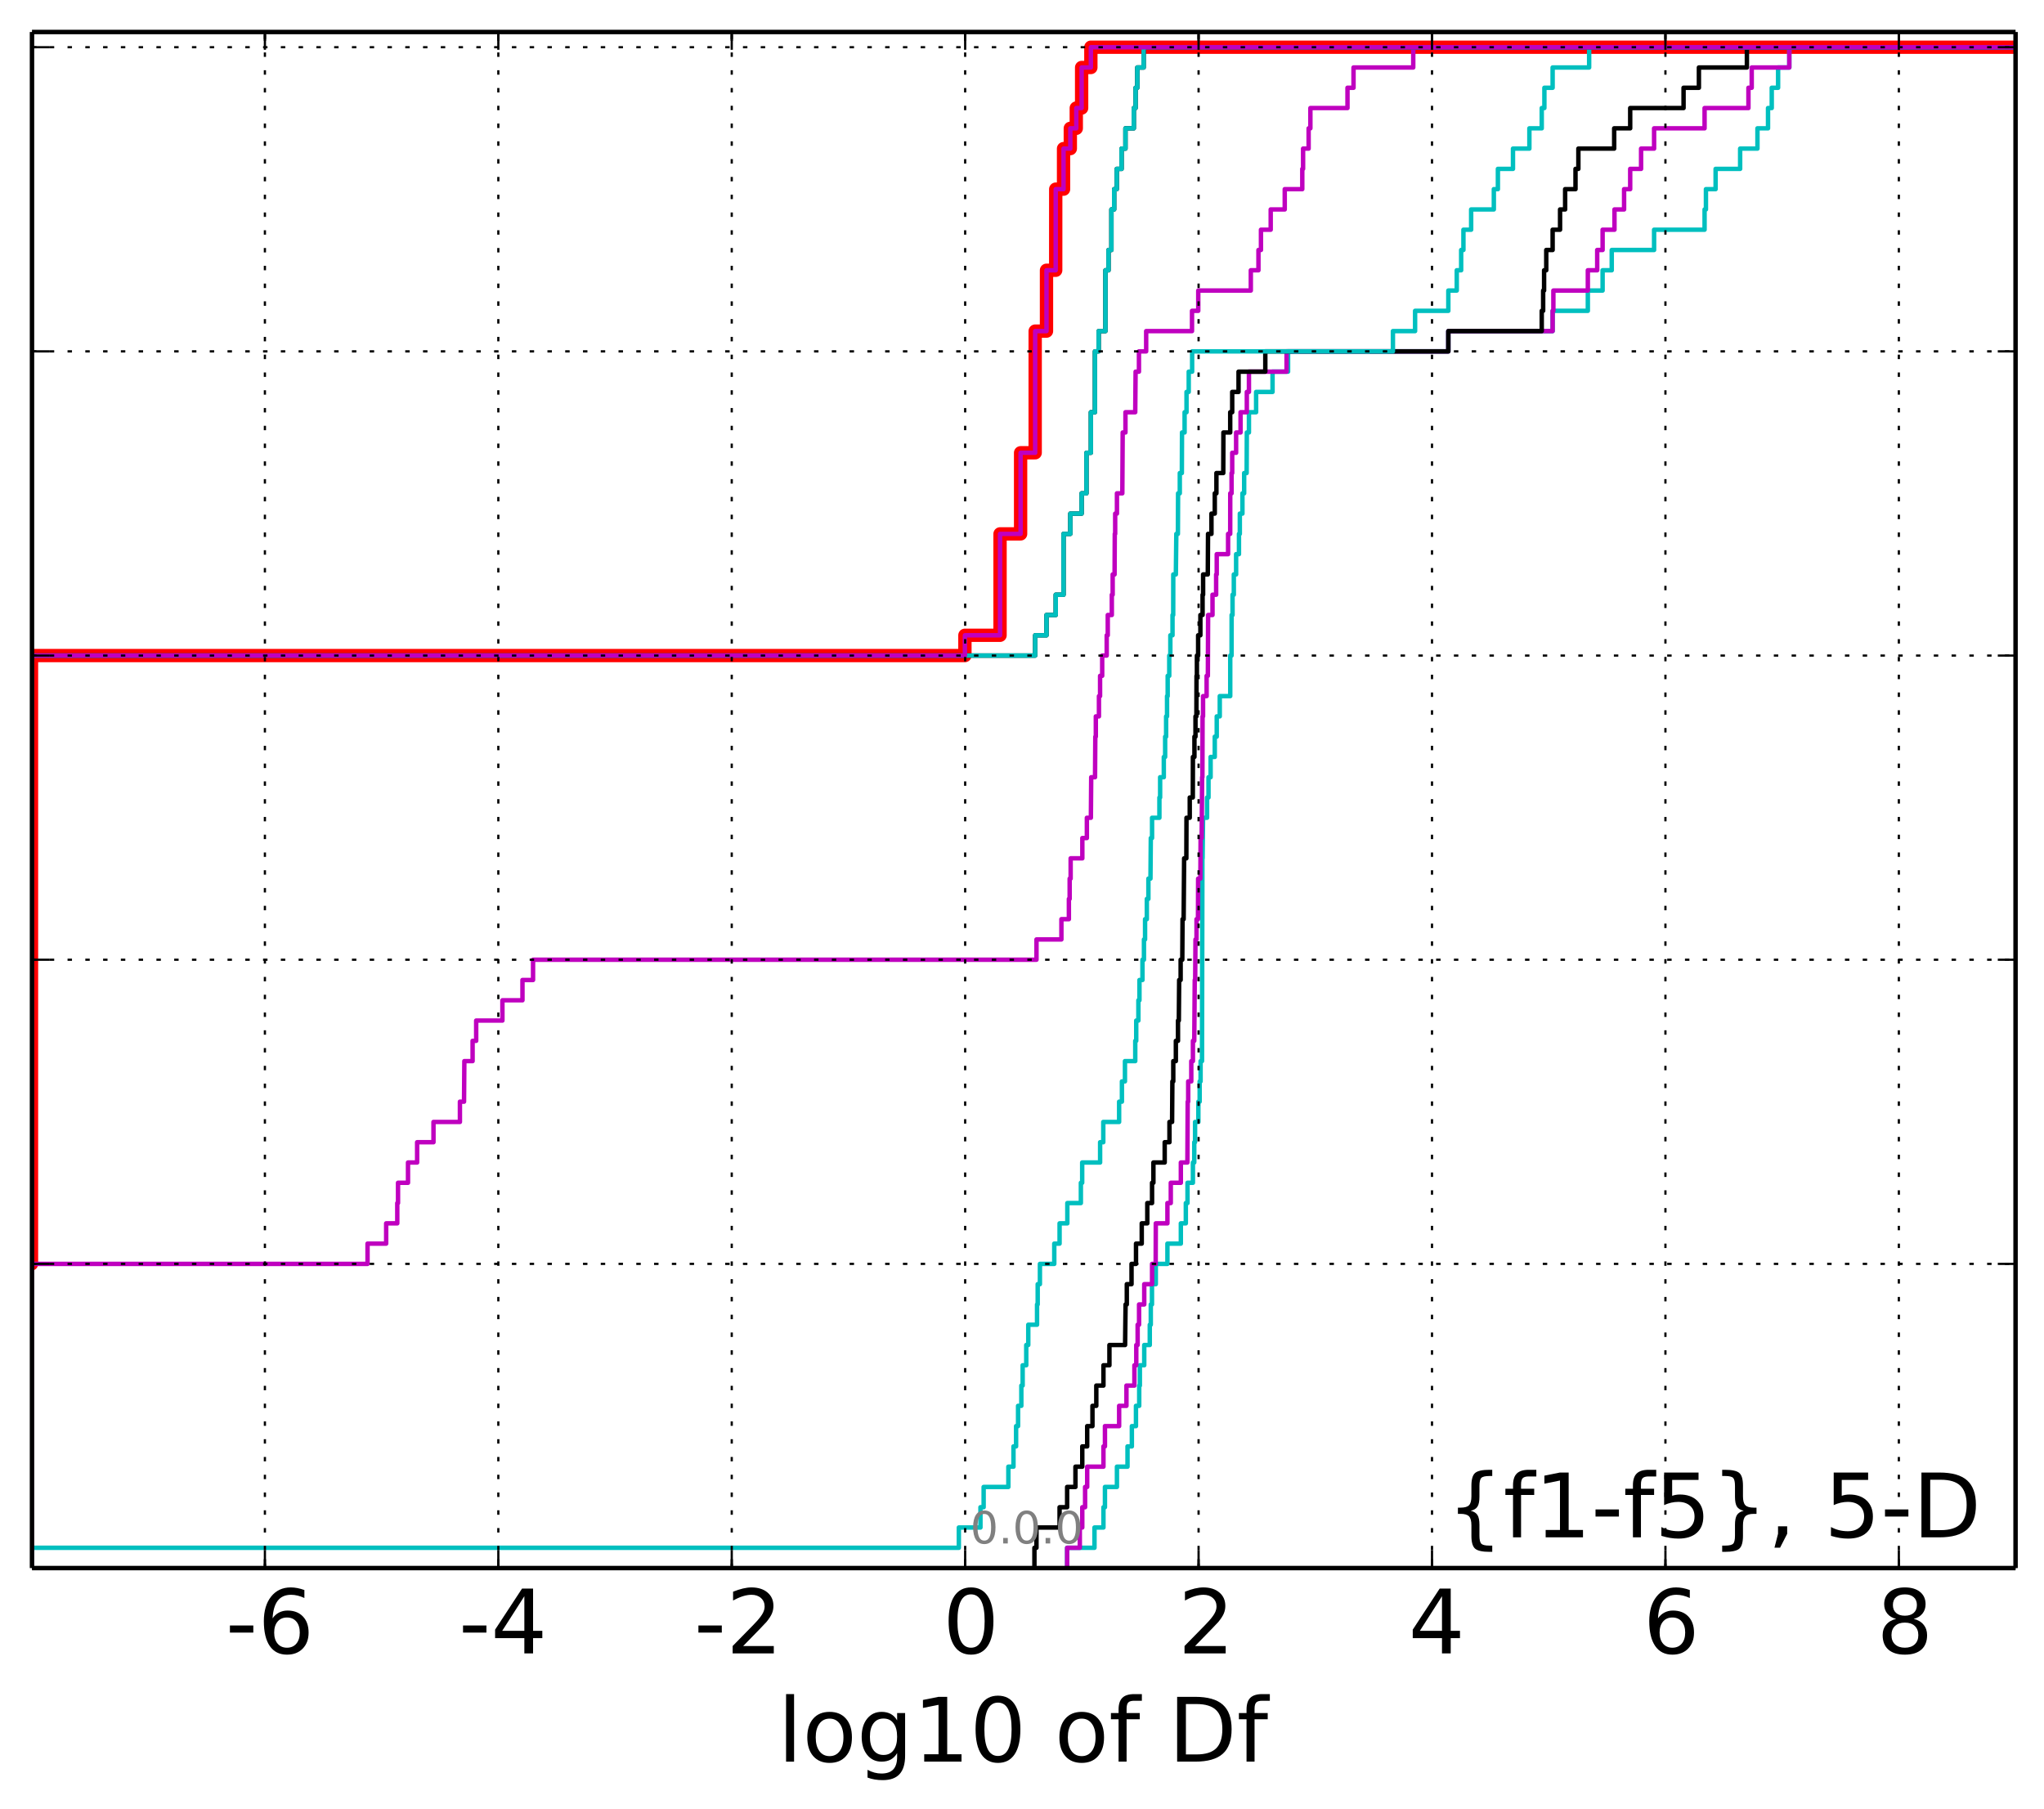<?xml version="1.0" encoding="utf-8" standalone="no"?>
<!DOCTYPE svg PUBLIC "-//W3C//DTD SVG 1.1//EN"
  "http://www.w3.org/Graphics/SVG/1.1/DTD/svg11.dtd">
<!-- Created with matplotlib (http://matplotlib.org/) -->
<svg height="407pt" version="1.1" viewBox="0 0 460 407" width="460pt" xmlns="http://www.w3.org/2000/svg" xmlns:xlink="http://www.w3.org/1999/xlink">
 <defs>
  <style type="text/css">
*{stroke-linecap:butt;stroke-linejoin:round;}
  </style>
 </defs>
 <g id="figure_1">
  <g id="patch_1">
   <path d="
M0 407.712
L460.8 407.712
L460.8 0
L0 0
z
" style="fill:#ffffff;"/>
  </g>
  <g id="axes_1">
   <g id="patch_2">
    <path d="
M7.2 352.8
L453.6 352.8
L453.6 7.2
L7.2 7.2
z
" style="fill:#ffffff;"/>
   </g>
   <g id="line2d_1">
    <path clip-path="url(#p99b4b0da67)" d="
M-1 284.364
L7.087 284.364
L7.087 147.493
L217.153 147.493
L217.153 142.931
L225.06 142.931
L225.06 120.119
L229.685 120.119
L229.685 101.869
L232.966 101.869
L232.966 74.495
L235.512 74.495
L235.512 60.808
L237.584 60.808
L237.591 42.558
L239.35 42.558
L239.35 33.434
L240.873 33.434
L240.873 28.871
L242.216 28.871
L242.216 24.309
L243.418 24.309
L243.418 15.184
L245.498 15.184
L245.498 10.622
L245.498 10.622
L453.6 10.622
L453.6 10.622" style="fill:none;stroke:#ff0000;stroke-linecap:square;stroke-width:3.0;"/>
   </g>
   <g id="line2d_2">
    <path clip-path="url(#p99b4b0da67)" d="
M240.157 352.8
L240.157 348.238
L246.313 348.238
L246.313 343.675
L248.33 343.675
L248.33 339.113
L248.668 339.113
L248.668 334.55
L251.365 334.55
L251.365 329.988
L253.745 329.988
L253.745 325.426
L254.725 325.426
L254.725 320.863
L255.647 320.863
L255.647 316.301
L256.379 316.301
L256.379 311.739
L256.528 311.739
L256.528 307.176
L257.511 307.176
L257.511 302.614
L258.757 302.614
L258.757 298.051
L258.984 298.051
L258.984 293.489
L259.251 293.489
L259.251 288.927
L260.111 288.927
L260.111 284.364
L262.727 284.364
L262.727 279.802
L265.748 279.802
L265.748 275.24
L266.869 275.24
L266.869 270.677
L267.246 270.677
L267.246 266.115
L268.465 266.115
L268.465 261.552
L268.767 261.552
L268.767 256.99
L268.949 256.99
L268.949 252.428
L269.69 252.428
L269.69 247.865
L269.985 247.865
L269.985 243.303
L270.192 243.303
L270.192 238.741
L270.512 238.741
L270.6 193.117
L270.638 193.117
L270.746 183.992
L271.648 183.992
L271.648 179.43
L271.972 179.43
L271.972 174.867
L272.448 174.867
L272.448 170.305
L273.382 170.305
L273.382 165.743
L273.825 165.743
L273.825 161.18
L274.507 161.18
L274.507 156.618
L276.865 156.618
L276.867 147.493
L277.165 147.493
L277.176 138.368
L277.382 138.368
L277.382 133.806
L277.67 133.806
L277.67 129.244
L278.186 129.244
L278.186 124.681
L278.828 124.681
L278.828 120.119
L279.022 120.119
L279.022 115.556
L279.608 115.556
L279.608 110.994
L279.997 110.994
L279.997 106.432
L280.557 106.432
L280.596 97.307
L281.073 97.307
L281.073 92.745
L282.687 92.745
L282.687 88.182
L286.385 88.182
L286.385 83.62
L289.878 83.62
L289.878 79.057
L325.945 79.057
L325.945 74.495
L349.417 74.495
L349.417 69.933
L357.341 69.933
L357.341 65.37
L360.665 65.37
L360.665 60.808
L362.721 60.808
L362.721 56.245
L372.253 56.245
L372.253 51.683
L383.614 51.683
L383.614 47.121
L383.919 47.121
L383.919 42.558
L386.096 42.558
L386.096 37.996
L391.617 37.996
L391.617 33.434
L395.512 33.434
L395.512 28.871
L397.893 28.871
L397.893 24.309
L398.73 24.309
L398.73 19.747
L400.16 19.747
L400.16 15.184
L402.681 15.184
L402.681 10.622
L402.681 10.622
L453.6 10.622
L453.6 10.622" style="fill:none;stroke:#00bfbf;stroke-linecap:square;"/>
   </g>
   <g id="line2d_3">
    <path clip-path="url(#p99b4b0da67)" d="
M240.157 352.8
L240.157 348.238
L243.012 348.238
L243.012 343.675
L243.566 343.675
L243.566 339.113
L244.199 339.113
L244.199 334.55
L244.671 334.55
L244.671 329.988
L248.33 329.988
L248.33 325.426
L248.668 325.426
L248.668 320.863
L251.86 320.863
L251.86 316.301
L253.506 316.301
L253.506 311.739
L255.294 311.739
L255.294 307.176
L255.718 307.176
L255.718 302.614
L256.024 302.614
L256.024 298.051
L256.343 298.051
L256.343 293.489
L257.511 293.489
L257.511 288.927
L259.27 288.927
L259.27 284.364
L260.083 284.364
L260.111 275.24
L262.727 275.24
L262.727 270.677
L263.484 270.677
L263.484 266.115
L265.748 266.115
L265.748 261.552
L267.22 261.552
L267.29 247.865
L267.402 247.865
L267.402 243.303
L268.097 243.303
L268.097 238.741
L268.465 238.741
L268.465 234.178
L268.767 234.178
L268.876 220.491
L268.975 220.491
L269.043 211.366
L269.276 211.366
L269.276 206.804
L269.604 206.804
L269.638 197.679
L270.143 197.679
L270.192 188.554
L270.437 188.554
L270.536 174.867
L270.6 174.867
L270.638 161.18
L270.746 161.18
L270.746 156.618
L271.549 156.618
L271.549 152.055
L271.828 152.055
L271.886 138.368
L272.874 138.368
L272.874 133.806
L273.69 133.806
L273.69 129.244
L273.825 129.244
L273.825 124.681
L276.379 124.681
L276.379 120.119
L276.857 120.119
L276.867 110.994
L277.165 110.994
L277.165 106.432
L277.307 106.432
L277.307 101.869
L278.186 101.869
L278.186 97.307
L279.184 97.307
L279.184 92.745
L280.596 92.745
L280.596 88.182
L281.073 88.182
L281.073 83.62
L289.542 83.62
L289.542 79.057
L325.945 79.057
L325.945 74.495
L349.417 74.495
L349.417 69.933
L349.585 69.933
L349.585 65.37
L357.341 65.37
L357.341 60.808
L359.448 60.808
L359.448 56.245
L360.665 56.245
L360.665 51.683
L363.337 51.683
L363.337 47.121
L365.5 47.121
L365.5 42.558
L366.874 42.558
L366.874 37.996
L369.323 37.996
L369.323 33.434
L372.253 33.434
L372.253 28.871
L383.614 28.871
L383.614 24.309
L393.483 24.309
L393.483 19.747
L394.222 19.747
L394.222 15.184
L402.681 15.184
L402.681 10.622
L402.681 10.622
L453.6 10.622
L453.6 10.622" style="fill:none;stroke:#bf00bf;stroke-linecap:square;"/>
   </g>
   <g id="line2d_4">
    <path clip-path="url(#p99b4b0da67)" d="
M232.796 352.8
L232.796 348.238
L233.256 348.238
L233.256 343.675
L238.457 343.675
L238.457 339.113
L240.157 339.113
L240.157 334.55
L242.029 334.55
L242.029 329.988
L243.566 329.988
L243.566 325.426
L244.671 325.426
L244.671 320.863
L245.857 320.863
L245.857 316.301
L246.722 316.301
L246.722 311.739
L248.33 311.739
L248.33 307.176
L249.675 307.176
L249.675 302.614
L253.2 302.614
L253.311 293.489
L253.585 293.489
L253.585 288.927
L254.651 288.927
L254.651 284.364
L255.658 284.364
L255.658 279.802
L256.949 279.802
L256.949 275.24
L258.198 275.24
L258.198 270.677
L259.27 270.677
L259.27 266.115
L259.574 266.115
L259.574 261.552
L262.114 261.552
L262.114 256.99
L263.186 256.99
L263.186 252.428
L263.778 252.428
L263.842 243.303
L264.044 243.303
L264.044 238.741
L264.625 238.741
L264.625 234.178
L265.106 234.178
L265.106 229.616
L265.295 229.616
L265.368 220.491
L265.702 220.491
L265.702 215.929
L266.075 215.929
L266.131 206.804
L266.377 206.804
L266.487 193.117
L266.987 193.117
L267.016 183.992
L267.751 183.992
L267.751 179.43
L268.439 179.43
L268.465 170.305
L268.806 170.305
L268.806 165.743
L269.043 165.743
L269.043 161.18
L269.247 161.18
L269.276 152.055
L269.361 152.055
L269.361 147.493
L269.638 147.493
L269.638 142.931
L270.145 142.931
L270.145 138.368
L270.638 138.368
L270.638 133.806
L270.759 133.806
L270.759 129.244
L271.811 129.244
L271.867 120.119
L272.638 120.119
L272.638 115.556
L273.384 115.556
L273.384 110.994
L273.753 110.994
L273.753 106.432
L275.295 106.432
L275.327 97.307
L276.857 97.307
L276.857 92.745
L277.307 92.745
L277.307 88.182
L278.732 88.182
L278.732 83.62
L284.757 83.62
L284.757 79.057
L325.945 79.057
L325.945 74.495
L346.967 74.495
L346.967 69.933
L347.285 69.933
L347.285 65.37
L347.498 65.37
L347.498 60.808
L347.983 60.808
L347.983 56.245
L349.417 56.245
L349.417 51.683
L351.091 51.683
L351.091 47.121
L352.233 47.121
L352.233 42.558
L354.566 42.558
L354.566 37.996
L355.212 37.996
L355.212 33.434
L363.27 33.434
L363.27 28.871
L366.874 28.871
L366.874 24.309
L378.884 24.309
L378.884 19.747
L382.336 19.747
L382.336 15.184
L393.137 15.184
L393.137 10.622
L393.137 10.622
L453.6 10.622
L453.6 10.622" style="fill:none;stroke:#000000;stroke-linecap:square;"/>
   </g>
   <g id="line2d_5">
    <path clip-path="url(#p99b4b0da67)" d="
M7.087 352.8
L7.087 348.238
L215.787 348.238
L215.787 343.675
L220.652 343.675
L220.652 339.113
L221.368 339.113
L221.368 334.55
L226.931 334.55
L226.931 329.988
L228.083 329.988
L228.083 325.426
L228.67 325.426
L228.67 320.863
L229.115 320.863
L229.115 316.301
L229.85 316.301
L229.85 311.739
L230.148 311.739
L230.148 307.176
L230.957 307.176
L230.957 302.614
L231.412 302.614
L231.412 298.051
L233.386 298.051
L233.386 293.489
L233.532 293.489
L233.532 288.927
L234.033 288.927
L234.033 284.364
L237.262 284.364
L237.262 279.802
L238.457 279.802
L238.457 275.24
L240.203 275.24
L240.203 270.677
L243.248 270.677
L243.248 266.115
L243.545 266.115
L243.545 261.552
L247.579 261.552
L247.579 256.99
L248.293 256.99
L248.293 252.428
L251.857 252.428
L251.857 247.865
L252.487 247.865
L252.487 243.303
L253.169 243.303
L253.169 238.741
L255.488 238.741
L255.488 234.178
L255.707 234.178
L255.707 229.616
L256.191 229.616
L256.191 225.053
L256.434 225.053
L256.434 220.491
L257.11 220.491
L257.11 215.929
L257.445 215.929
L257.445 211.366
L257.696 211.366
L257.696 206.804
L258.093 206.804
L258.093 202.242
L258.446 202.242
L258.446 197.679
L258.913 197.679
L258.987 188.554
L259.27 188.554
L259.27 183.992
L260.923 183.992
L260.923 179.43
L261.086 179.43
L261.086 174.867
L261.913 174.867
L261.913 170.305
L262.214 170.305
L262.214 165.743
L262.434 165.743
L262.434 161.18
L262.642 161.18
L262.642 156.618
L262.785 156.618
L262.785 152.055
L263.141 152.055
L263.141 147.493
L263.386 147.493
L263.386 142.931
L263.874 142.931
L263.874 138.368
L264.029 138.368
L264.044 129.244
L264.625 129.244
L264.729 120.119
L265.084 120.119
L265.126 110.994
L265.511 110.994
L265.511 106.432
L265.975 106.432
L266.01 97.307
L266.593 97.307
L266.593 92.745
L267.025 92.745
L267.025 88.182
L267.52 88.182
L267.52 83.62
L268.289 83.62
L268.289 79.057
L313.477 79.057
L313.477 74.495
L318.465 74.495
L318.465 69.933
L325.945 69.933
L325.945 65.37
L327.841 65.37
L327.841 60.808
L328.831 60.808
L328.831 56.245
L329.344 56.245
L329.344 51.683
L331.08 51.683
L331.08 47.121
L336.185 47.121
L336.185 42.558
L337.099 42.558
L337.099 37.996
L340.495 37.996
L340.495 33.434
L344.186 33.434
L344.186 28.871
L346.967 28.871
L346.967 24.309
L347.563 24.309
L347.563 19.747
L349.417 19.747
L349.417 15.184
L357.635 15.184
L357.635 10.622
L357.635 10.622
L453.6 10.622
L453.6 10.622" style="fill:none;stroke:#00bfbf;stroke-linecap:square;"/>
   </g>
   <g id="line2d_6">
    <path clip-path="url(#p99b4b0da67)" d="
M7.087 352.8
L7.087 348.238
L7.087 348.238
L7.087 348.238
L7.087 343.675
L7.087 343.675
L7.087 343.675
L7.087 339.113
L7.087 339.113
L7.087 339.113
L7.087 334.55
L7.087 334.55
L7.087 334.55
L7.087 329.988
L7.087 329.988
L7.087 329.988
L7.087 325.426
L7.087 325.426
L7.087 325.426
L7.087 320.863
L7.087 320.863
L7.087 320.863
L7.087 316.301
L7.087 316.301
L7.087 316.301
L7.087 311.739
L7.087 311.739
L7.087 311.739
L7.087 307.176
L7.087 307.176
L7.087 307.176
L7.087 302.614
L7.087 302.614
L7.087 302.614
L7.087 298.051
L7.087 298.051
L7.087 298.051
L7.087 293.489
L7.087 293.489
L7.087 293.489
L7.087 288.927
L7.087 288.927
L7.087 288.927
L7.087 284.364
L82.714 284.364
L82.714 279.802
L86.907 279.802
L86.907 275.24
L89.406 275.24
L89.406 270.677
L89.575 270.677
L89.575 266.115
L91.82 266.115
L91.82 261.552
L93.874 261.552
L93.874 256.99
L97.556 256.99
L97.556 252.428
L103.504 252.428
L103.504 247.865
L104.43 247.865
L104.502 238.741
L106.357 238.741
L106.357 234.178
L107.164 234.178
L107.164 229.616
L113.069 229.616
L113.069 225.053
L117.581 225.053
L117.581 220.491
L119.963 220.491
L119.963 215.929
L233.261 215.929
L233.261 211.366
L238.868 211.366
L238.868 206.804
L240.551 206.804
L240.551 202.242
L240.726 202.242
L240.726 197.679
L240.948 197.679
L240.948 193.117
L243.579 193.117
L243.579 188.554
L244.598 188.554
L244.598 183.992
L245.501 183.992
L245.575 174.867
L246.436 174.867
L246.5 165.743
L246.614 165.743
L246.614 161.18
L247.317 161.18
L247.317 156.618
L247.57 156.618
L247.57 152.055
L248.048 152.055
L248.048 147.493
L249.063 147.493
L249.063 142.931
L249.301 142.931
L249.301 138.368
L250.214 138.368
L250.214 133.806
L250.405 133.806
L250.405 129.244
L250.835 129.244
L250.879 120.119
L250.971 120.119
L250.971 115.556
L251.366 115.556
L251.366 110.994
L252.578 110.994
L252.66 97.307
L253.283 97.307
L253.283 92.745
L255.484 92.745
L255.565 83.62
L256.32 83.62
L256.32 79.057
L257.944 79.057
L257.944 74.495
L268.261 74.495
L268.261 69.933
L269.667 69.933
L269.667 65.37
L281.495 65.37
L281.495 60.808
L283.213 60.808
L283.213 56.245
L283.777 56.245
L283.777 51.683
L285.971 51.683
L285.971 47.121
L289.131 47.121
L289.131 42.558
L293.078 42.558
L293.078 37.996
L293.259 37.996
L293.259 33.434
L294.506 33.434
L294.506 28.871
L294.902 28.871
L294.902 24.309
L303.251 24.309
L303.251 19.747
L304.61 19.747
L304.61 15.184
L318.05 15.184
L318.05 10.622
L318.05 10.622
L453.6 10.622
L453.6 10.622" style="fill:none;stroke:#bf00bf;stroke-linecap:square;"/>
   </g>
   <g id="line2d_7">
    <path clip-path="url(#p99b4b0da67)" d="
M-1 284.364
L7.087 284.364
L7.087 147.493
L232.966 147.493
L232.966 142.931
L235.512 142.931
L235.512 138.368
L237.591 138.368
L237.591 133.806
L239.35 133.806
L239.35 120.119
L240.873 120.119
L240.873 115.556
L243.418 115.556
L243.418 110.994
L244.506 110.994
L244.506 101.869
L245.498 101.869
L245.498 92.745
L246.411 92.745
L246.411 79.057
L247.256 79.057
L247.256 74.495
L248.78 74.495
L248.78 60.808
L249.471 60.808
L249.471 56.245
L250.123 56.245
L250.123 47.121
L250.74 47.121
L250.74 42.558
L251.325 42.558
L251.325 37.996
L252.412 37.996
L252.412 33.434
L253.283 33.434
L253.283 28.871
L255.163 28.871
L255.163 24.309
L255.563 24.309
L255.563 19.747
L255.95 19.747
L255.95 15.184
L257.378 15.184
L257.378 10.622
L257.378 10.622
L453.6 10.622
L453.6 10.622" style="fill:none;stroke:#000000;stroke-linecap:square;"/>
   </g>
   <g id="line2d_8">
    <path clip-path="url(#p99b4b0da67)" d="
M-1 284.364
L7.087 284.364
L7.087 147.493
L232.966 147.493
L232.966 142.931
L235.512 142.931
L235.512 138.368
L237.591 138.368
L237.591 133.806
L239.35 133.806
L239.35 120.119
L240.873 120.119
L240.873 115.556
L243.418 115.556
L243.418 110.994
L244.506 110.994
L244.506 101.869
L245.498 101.869
L245.498 92.745
L246.411 92.745
L246.411 79.057
L247.256 79.057
L247.256 74.495
L248.78 74.495
L248.78 60.808
L249.471 60.808
L249.471 56.245
L250.123 56.245
L250.123 47.121
L250.74 47.121
L250.74 42.558
L251.325 42.558
L251.325 37.996
L252.412 37.996
L252.412 33.434
L253.283 33.434
L253.283 28.871
L255.163 28.871
L255.163 24.309
L255.563 24.309
L255.563 19.747
L255.95 19.747
L255.95 15.184
L257.378 15.184
L257.378 10.622
L257.378 10.622
L453.6 10.622
L453.6 10.622" style="fill:none;stroke:#00bfbf;stroke-linecap:square;"/>
   </g>
   <g id="line2d_9">
    <path clip-path="url(#p99b4b0da67)" d="
M-1 284.364
L7.087 284.364
L7.087 147.493
L217.153 147.493
L217.153 142.931
L225.06 142.931
L225.06 120.119
L229.685 120.119
L229.685 101.869
L232.966 101.869
L232.966 74.495
L235.512 74.495
L235.512 60.808
L237.584 60.808
L237.591 42.558
L239.35 42.558
L239.35 33.434
L240.873 33.434
L240.873 28.871
L242.216 28.871
L242.216 24.309
L243.418 24.309
L243.418 15.184
L245.498 15.184
L245.498 10.622
L245.498 10.622
L453.6 10.622
L453.6 10.622" style="fill:none;stroke:#bf00bf;stroke-linecap:square;"/>
   </g>
   <g id="matplotlib.axis_1">
    <g id="xtick_1"/>
    <g id="xtick_2">
     <g id="line2d_10">
      <path clip-path="url(#p99b4b0da67)" d="
M59.617 352.8
L59.617 7.2" style="fill:none;stroke:#000000;stroke-dasharray:1,3;stroke-dashoffset:0.0;stroke-width:0.5;"/>
     </g>
     <g id="line2d_11">
      <defs>
       <path d="
M0 0
L0 -4" id="m93b0483c22" style="stroke:#000000;stroke-width:0.5;"/>
      </defs>
      <g>
       <use style="stroke:#000000;stroke-width:0.5;" x="59.617" xlink:href="#m93b0483c22" y="352.8"/>
      </g>
     </g>
     <g id="line2d_12">
      <defs>
       <path d="
M0 0
L0 4" id="m741efc42ff" style="stroke:#000000;stroke-width:0.5;"/>
      </defs>
      <g>
       <use style="stroke:#000000;stroke-width:0.5;" x="59.617" xlink:href="#m741efc42ff" y="7.2"/>
      </g>
     </g>
     <g id="text_1">
      <!-- -6 -->
      <defs>
       <path d="
M33.016 40.375
Q26.375 40.375 22.484 35.828
Q18.609 31.297 18.609 23.391
Q18.609 15.531 22.484 10.953
Q26.375 6.391 33.016 6.391
Q39.656 6.391 43.531 10.953
Q47.406 15.531 47.406 23.391
Q47.406 31.297 43.531 35.828
Q39.656 40.375 33.016 40.375
M52.594 71.297
L52.594 62.312
Q48.875 64.062 45.094 64.984
Q41.312 65.922 37.594 65.922
Q27.828 65.922 22.672 59.328
Q17.531 52.734 16.797 39.406
Q19.672 43.656 24.016 45.922
Q28.375 48.188 33.594 48.188
Q44.578 48.188 50.953 41.516
Q57.328 34.859 57.328 23.391
Q57.328 12.156 50.688 5.359
Q44.047 -1.422 33.016 -1.422
Q20.359 -1.422 13.672 8.266
Q6.984 17.969 6.984 36.375
Q6.984 53.656 15.188 63.938
Q23.391 74.219 37.203 74.219
Q40.922 74.219 44.703 73.484
Q48.484 72.75 52.594 71.297" id="BitstreamVeraSans-Roman-36"/>
       <path d="
M4.891 31.391
L31.203 31.391
L31.203 23.391
L4.891 23.391
z
" id="BitstreamVeraSans-Roman-2d"/>
      </defs>
      <g transform="translate(50.766 371.997)scale(0.2 -0.2)">
       <use xlink:href="#BitstreamVeraSans-Roman-2d"/>
       <use x="36.084" xlink:href="#BitstreamVeraSans-Roman-36"/>
      </g>
     </g>
    </g>
    <g id="xtick_3">
     <g id="line2d_13">
      <path clip-path="url(#p99b4b0da67)" d="
M112.148 352.8
L112.148 7.2" style="fill:none;stroke:#000000;stroke-dasharray:1,3;stroke-dashoffset:0.0;stroke-width:0.5;"/>
     </g>
     <g id="line2d_14">
      <g>
       <use style="stroke:#000000;stroke-width:0.5;" x="112.148" xlink:href="#m93b0483c22" y="352.8"/>
      </g>
     </g>
     <g id="line2d_15">
      <g>
       <use style="stroke:#000000;stroke-width:0.5;" x="112.148" xlink:href="#m741efc42ff" y="7.2"/>
      </g>
     </g>
     <g id="text_2">
      <!-- -4 -->
      <defs>
       <path d="
M37.797 64.312
L12.891 25.391
L37.797 25.391
z

M35.203 72.906
L47.609 72.906
L47.609 25.391
L58.016 25.391
L58.016 17.188
L47.609 17.188
L47.609 0
L37.797 0
L37.797 17.188
L4.891 17.188
L4.891 26.703
z
" id="BitstreamVeraSans-Roman-34"/>
      </defs>
      <g transform="translate(103.228 371.997)scale(0.2 -0.2)">
       <use xlink:href="#BitstreamVeraSans-Roman-2d"/>
       <use x="36.084" xlink:href="#BitstreamVeraSans-Roman-34"/>
      </g>
     </g>
    </g>
    <g id="xtick_4">
     <g id="line2d_16">
      <path clip-path="url(#p99b4b0da67)" d="
M164.679 352.8
L164.679 7.2" style="fill:none;stroke:#000000;stroke-dasharray:1,3;stroke-dashoffset:0.0;stroke-width:0.5;"/>
     </g>
     <g id="line2d_17">
      <g>
       <use style="stroke:#000000;stroke-width:0.5;" x="164.679" xlink:href="#m93b0483c22" y="352.8"/>
      </g>
     </g>
     <g id="line2d_18">
      <g>
       <use style="stroke:#000000;stroke-width:0.5;" x="164.679" xlink:href="#m741efc42ff" y="7.2"/>
      </g>
     </g>
     <g id="text_3">
      <!-- -2 -->
      <defs>
       <path d="
M19.188 8.297
L53.609 8.297
L53.609 0
L7.328 0
L7.328 8.297
Q12.938 14.109 22.625 23.891
Q32.328 33.688 34.812 36.531
Q39.547 41.844 41.422 45.531
Q43.312 49.219 43.312 52.781
Q43.312 58.594 39.234 62.25
Q35.156 65.922 28.609 65.922
Q23.969 65.922 18.812 64.312
Q13.672 62.703 7.812 59.422
L7.812 69.391
Q13.766 71.781 18.938 73
Q24.125 74.219 28.422 74.219
Q39.75 74.219 46.484 68.547
Q53.219 62.891 53.219 53.422
Q53.219 48.922 51.531 44.891
Q49.859 40.875 45.406 35.406
Q44.188 33.984 37.641 27.219
Q31.109 20.453 19.188 8.297" id="BitstreamVeraSans-Roman-32"/>
      </defs>
      <g transform="translate(156.2 371.997)scale(0.2 -0.2)">
       <use xlink:href="#BitstreamVeraSans-Roman-2d"/>
       <use x="36.084" xlink:href="#BitstreamVeraSans-Roman-32"/>
      </g>
     </g>
    </g>
    <g id="xtick_5">
     <g id="line2d_19">
      <path clip-path="url(#p99b4b0da67)" d="
M217.21 352.8
L217.21 7.2" style="fill:none;stroke:#000000;stroke-dasharray:1,3;stroke-dashoffset:0.0;stroke-width:0.5;"/>
     </g>
     <g id="line2d_20">
      <g>
       <use style="stroke:#000000;stroke-width:0.5;" x="217.21" xlink:href="#m93b0483c22" y="352.8"/>
      </g>
     </g>
     <g id="line2d_21">
      <g>
       <use style="stroke:#000000;stroke-width:0.5;" x="217.21" xlink:href="#m741efc42ff" y="7.2"/>
      </g>
     </g>
     <g id="text_4">
      <!-- 0 -->
      <defs>
       <path d="
M31.781 66.406
Q24.172 66.406 20.328 58.906
Q16.5 51.422 16.5 36.375
Q16.5 21.391 20.328 13.891
Q24.172 6.391 31.781 6.391
Q39.453 6.391 43.281 13.891
Q47.125 21.391 47.125 36.375
Q47.125 51.422 43.281 58.906
Q39.453 66.406 31.781 66.406
M31.781 74.219
Q44.047 74.219 50.516 64.516
Q56.984 54.828 56.984 36.375
Q56.984 17.969 50.516 8.266
Q44.047 -1.422 31.781 -1.422
Q19.531 -1.422 13.062 8.266
Q6.594 17.969 6.594 36.375
Q6.594 54.828 13.062 64.516
Q19.531 74.219 31.781 74.219" id="BitstreamVeraSans-Roman-30"/>
      </defs>
      <g transform="translate(212.171 371.997)scale(0.2 -0.2)">
       <use xlink:href="#BitstreamVeraSans-Roman-30"/>
      </g>
     </g>
    </g>
    <g id="xtick_6">
     <g id="line2d_22">
      <path clip-path="url(#p99b4b0da67)" d="
M269.741 352.8
L269.741 7.2" style="fill:none;stroke:#000000;stroke-dasharray:1,3;stroke-dashoffset:0.0;stroke-width:0.5;"/>
     </g>
     <g id="line2d_23">
      <g>
       <use style="stroke:#000000;stroke-width:0.5;" x="269.741" xlink:href="#m93b0483c22" y="352.8"/>
      </g>
     </g>
     <g id="line2d_24">
      <g>
       <use style="stroke:#000000;stroke-width:0.5;" x="269.741" xlink:href="#m741efc42ff" y="7.2"/>
      </g>
     </g>
     <g id="text_5">
      <!-- 2 -->
      <g transform="translate(265.113 371.997)scale(0.2 -0.2)">
       <use xlink:href="#BitstreamVeraSans-Roman-32"/>
      </g>
     </g>
    </g>
    <g id="xtick_7">
     <g id="line2d_25">
      <path clip-path="url(#p99b4b0da67)" d="
M322.272 352.8
L322.272 7.2" style="fill:none;stroke:#000000;stroke-dasharray:1,3;stroke-dashoffset:0.0;stroke-width:0.5;"/>
     </g>
     <g id="line2d_26">
      <g>
       <use style="stroke:#000000;stroke-width:0.5;" x="322.272" xlink:href="#m93b0483c22" y="352.8"/>
      </g>
     </g>
     <g id="line2d_27">
      <g>
       <use style="stroke:#000000;stroke-width:0.5;" x="322.272" xlink:href="#m741efc42ff" y="7.2"/>
      </g>
     </g>
     <g id="text_6">
      <!-- 4 -->
      <g transform="translate(316.96 371.997)scale(0.2 -0.2)">
       <use xlink:href="#BitstreamVeraSans-Roman-34"/>
      </g>
     </g>
    </g>
    <g id="xtick_8">
     <g id="line2d_28">
      <path clip-path="url(#p99b4b0da67)" d="
M374.803 352.8
L374.803 7.2" style="fill:none;stroke:#000000;stroke-dasharray:1,3;stroke-dashoffset:0.0;stroke-width:0.5;"/>
     </g>
     <g id="line2d_29">
      <g>
       <use style="stroke:#000000;stroke-width:0.5;" x="374.803" xlink:href="#m93b0483c22" y="352.8"/>
      </g>
     </g>
     <g id="line2d_30">
      <g>
       <use style="stroke:#000000;stroke-width:0.5;" x="374.803" xlink:href="#m741efc42ff" y="7.2"/>
      </g>
     </g>
     <g id="text_7">
      <!-- 6 -->
      <g transform="translate(369.769 371.997)scale(0.2 -0.2)">
       <use xlink:href="#BitstreamVeraSans-Roman-36"/>
      </g>
     </g>
    </g>
    <g id="xtick_9">
     <g id="line2d_31">
      <path clip-path="url(#p99b4b0da67)" d="
M427.334 352.8
L427.334 7.2" style="fill:none;stroke:#000000;stroke-dasharray:1,3;stroke-dashoffset:0.0;stroke-width:0.5;"/>
     </g>
     <g id="line2d_32">
      <g>
       <use style="stroke:#000000;stroke-width:0.5;" x="427.334" xlink:href="#m93b0483c22" y="352.8"/>
      </g>
     </g>
     <g id="line2d_33">
      <g>
       <use style="stroke:#000000;stroke-width:0.5;" x="427.334" xlink:href="#m741efc42ff" y="7.2"/>
      </g>
     </g>
     <g id="text_8">
      <!-- 8 -->
      <defs>
       <path d="
M31.781 34.625
Q24.75 34.625 20.719 30.859
Q16.703 27.094 16.703 20.516
Q16.703 13.922 20.719 10.156
Q24.75 6.391 31.781 6.391
Q38.812 6.391 42.859 10.172
Q46.922 13.969 46.922 20.516
Q46.922 27.094 42.891 30.859
Q38.875 34.625 31.781 34.625
M21.922 38.812
Q15.578 40.375 12.031 44.719
Q8.5 49.078 8.5 55.328
Q8.5 64.062 14.719 69.141
Q20.953 74.219 31.781 74.219
Q42.672 74.219 48.875 69.141
Q55.078 64.062 55.078 55.328
Q55.078 49.078 51.531 44.719
Q48 40.375 41.703 38.812
Q48.828 37.156 52.797 32.312
Q56.781 27.484 56.781 20.516
Q56.781 9.906 50.312 4.234
Q43.844 -1.422 31.781 -1.422
Q19.734 -1.422 13.25 4.234
Q6.781 9.906 6.781 20.516
Q6.781 27.484 10.781 32.312
Q14.797 37.156 21.922 38.812
M18.312 54.391
Q18.312 48.734 21.844 45.562
Q25.391 42.391 31.781 42.391
Q38.141 42.391 41.719 45.562
Q45.312 48.734 45.312 54.391
Q45.312 60.062 41.719 63.234
Q38.141 66.406 31.781 66.406
Q25.391 66.406 21.844 63.234
Q18.312 60.062 18.312 54.391" id="BitstreamVeraSans-Roman-38"/>
      </defs>
      <g transform="translate(422.334 371.997)scale(0.2 -0.2)">
       <use xlink:href="#BitstreamVeraSans-Roman-38"/>
      </g>
     </g>
    </g>
    <g id="xtick_10"/>
    <g id="xtick_11">
     <g id="line2d_34">
      <defs>
       <path d="
M0 0
L0 -2" id="m177f7580d0" style="stroke:#000000;stroke-width:0.5;"/>
      </defs>
      <g>
       <use style="stroke:#000000;stroke-width:0.5;" x="59.617" xlink:href="#m177f7580d0" y="352.8"/>
      </g>
     </g>
     <g id="line2d_35">
      <defs>
       <path d="
M0 0
L0 2" id="m5284c7e2a0" style="stroke:#000000;stroke-width:0.5;"/>
      </defs>
      <g>
       <use style="stroke:#000000;stroke-width:0.5;" x="59.617" xlink:href="#m5284c7e2a0" y="7.2"/>
      </g>
     </g>
    </g>
    <g id="xtick_12">
     <g id="line2d_36">
      <g>
       <use style="stroke:#000000;stroke-width:0.5;" x="112.148" xlink:href="#m177f7580d0" y="352.8"/>
      </g>
     </g>
     <g id="line2d_37">
      <g>
       <use style="stroke:#000000;stroke-width:0.5;" x="112.148" xlink:href="#m5284c7e2a0" y="7.2"/>
      </g>
     </g>
    </g>
    <g id="xtick_13">
     <g id="line2d_38">
      <g>
       <use style="stroke:#000000;stroke-width:0.5;" x="164.679" xlink:href="#m177f7580d0" y="352.8"/>
      </g>
     </g>
     <g id="line2d_39">
      <g>
       <use style="stroke:#000000;stroke-width:0.5;" x="164.679" xlink:href="#m5284c7e2a0" y="7.2"/>
      </g>
     </g>
    </g>
    <g id="xtick_14">
     <g id="line2d_40">
      <g>
       <use style="stroke:#000000;stroke-width:0.5;" x="217.21" xlink:href="#m177f7580d0" y="352.8"/>
      </g>
     </g>
     <g id="line2d_41">
      <g>
       <use style="stroke:#000000;stroke-width:0.5;" x="217.21" xlink:href="#m5284c7e2a0" y="7.2"/>
      </g>
     </g>
    </g>
    <g id="xtick_15">
     <g id="line2d_42">
      <g>
       <use style="stroke:#000000;stroke-width:0.5;" x="269.741" xlink:href="#m177f7580d0" y="352.8"/>
      </g>
     </g>
     <g id="line2d_43">
      <g>
       <use style="stroke:#000000;stroke-width:0.5;" x="269.741" xlink:href="#m5284c7e2a0" y="7.2"/>
      </g>
     </g>
    </g>
    <g id="xtick_16">
     <g id="line2d_44">
      <g>
       <use style="stroke:#000000;stroke-width:0.5;" x="322.272" xlink:href="#m177f7580d0" y="352.8"/>
      </g>
     </g>
     <g id="line2d_45">
      <g>
       <use style="stroke:#000000;stroke-width:0.5;" x="322.272" xlink:href="#m5284c7e2a0" y="7.2"/>
      </g>
     </g>
    </g>
    <g id="xtick_17">
     <g id="line2d_46">
      <g>
       <use style="stroke:#000000;stroke-width:0.5;" x="374.803" xlink:href="#m177f7580d0" y="352.8"/>
      </g>
     </g>
     <g id="line2d_47">
      <g>
       <use style="stroke:#000000;stroke-width:0.5;" x="374.803" xlink:href="#m5284c7e2a0" y="7.2"/>
      </g>
     </g>
    </g>
    <g id="xtick_18">
     <g id="line2d_48">
      <g>
       <use style="stroke:#000000;stroke-width:0.5;" x="427.334" xlink:href="#m177f7580d0" y="352.8"/>
      </g>
     </g>
     <g id="line2d_49">
      <g>
       <use style="stroke:#000000;stroke-width:0.5;" x="427.334" xlink:href="#m5284c7e2a0" y="7.2"/>
      </g>
     </g>
    </g>
    <g id="text_9">
     <!-- log10 of Df -->
     <defs>
      <path id="BitstreamVeraSans-Roman-20"/>
      <path d="
M12.406 8.297
L28.516 8.297
L28.516 63.922
L10.984 60.406
L10.984 69.391
L28.422 72.906
L38.281 72.906
L38.281 8.297
L54.391 8.297
L54.391 0
L12.406 0
z
" id="BitstreamVeraSans-Roman-31"/>
      <path d="
M30.609 48.391
Q23.391 48.391 19.188 42.75
Q14.984 37.109 14.984 27.297
Q14.984 17.484 19.156 11.844
Q23.344 6.203 30.609 6.203
Q37.797 6.203 41.984 11.859
Q46.188 17.531 46.188 27.297
Q46.188 37.016 41.984 42.703
Q37.797 48.391 30.609 48.391
M30.609 56
Q42.328 56 49.016 48.375
Q55.719 40.766 55.719 27.297
Q55.719 13.875 49.016 6.219
Q42.328 -1.422 30.609 -1.422
Q18.844 -1.422 12.172 6.219
Q5.516 13.875 5.516 27.297
Q5.516 40.766 12.172 48.375
Q18.844 56 30.609 56" id="BitstreamVeraSans-Roman-6f"/>
      <path d="
M9.422 75.984
L18.406 75.984
L18.406 0
L9.422 0
z
" id="BitstreamVeraSans-Roman-6c"/>
      <path d="
M19.672 64.797
L19.672 8.109
L31.594 8.109
Q46.688 8.109 53.688 14.938
Q60.688 21.781 60.688 36.531
Q60.688 51.172 53.688 57.984
Q46.688 64.797 31.594 64.797
z

M9.812 72.906
L30.078 72.906
Q51.266 72.906 61.172 64.094
Q71.094 55.281 71.094 36.531
Q71.094 17.672 61.125 8.828
Q51.172 0 30.078 0
L9.812 0
z
" id="BitstreamVeraSans-Roman-44"/>
      <path d="
M45.406 27.984
Q45.406 37.75 41.375 43.109
Q37.359 48.484 30.078 48.484
Q22.859 48.484 18.828 43.109
Q14.797 37.75 14.797 27.984
Q14.797 18.266 18.828 12.891
Q22.859 7.516 30.078 7.516
Q37.359 7.516 41.375 12.891
Q45.406 18.266 45.406 27.984
M54.391 6.781
Q54.391 -7.172 48.188 -13.984
Q42 -20.797 29.203 -20.797
Q24.469 -20.797 20.266 -20.094
Q16.062 -19.391 12.109 -17.922
L12.109 -9.188
Q16.062 -11.328 19.922 -12.344
Q23.781 -13.375 27.781 -13.375
Q36.625 -13.375 41.016 -8.766
Q45.406 -4.156 45.406 5.172
L45.406 9.625
Q42.625 4.781 38.281 2.391
Q33.938 0 27.875 0
Q17.828 0 11.672 7.656
Q5.516 15.328 5.516 27.984
Q5.516 40.672 11.672 48.328
Q17.828 56 27.875 56
Q33.938 56 38.281 53.609
Q42.625 51.219 45.406 46.391
L45.406 54.688
L54.391 54.688
z
" id="BitstreamVeraSans-Roman-67"/>
      <path d="
M37.109 75.984
L37.109 68.5
L28.516 68.5
Q23.688 68.5 21.797 66.547
Q19.922 64.594 19.922 59.516
L19.922 54.688
L34.719 54.688
L34.719 47.703
L19.922 47.703
L19.922 0
L10.891 0
L10.891 47.703
L2.297 47.703
L2.297 54.688
L10.891 54.688
L10.891 58.5
Q10.891 67.625 15.141 71.797
Q19.391 75.984 28.609 75.984
z
" id="BitstreamVeraSans-Roman-66"/>
     </defs>
     <g transform="translate(175.023 396.353)scale(0.2 -0.2)">
      <use xlink:href="#BitstreamVeraSans-Roman-6c"/>
      <use x="27.783" xlink:href="#BitstreamVeraSans-Roman-6f"/>
      <use x="88.965" xlink:href="#BitstreamVeraSans-Roman-67"/>
      <use x="152.441" xlink:href="#BitstreamVeraSans-Roman-31"/>
      <use x="216.064" xlink:href="#BitstreamVeraSans-Roman-30"/>
      <use x="279.688" xlink:href="#BitstreamVeraSans-Roman-20"/>
      <use x="311.475" xlink:href="#BitstreamVeraSans-Roman-6f"/>
      <use x="372.656" xlink:href="#BitstreamVeraSans-Roman-66"/>
      <use x="407.861" xlink:href="#BitstreamVeraSans-Roman-20"/>
      <use x="439.648" xlink:href="#BitstreamVeraSans-Roman-44"/>
      <use x="516.65" xlink:href="#BitstreamVeraSans-Roman-66"/>
     </g>
    </g>
   </g>
   <g id="matplotlib.axis_2">
    <g id="ytick_1">
     <g id="line2d_50">
      <path clip-path="url(#p99b4b0da67)" d="
M7.2 352.8
L453.6 352.8" style="fill:none;stroke:#000000;stroke-dasharray:1,3;stroke-dashoffset:0.0;stroke-width:0.5;"/>
     </g>
     <g id="line2d_51">
      <defs>
       <path d="
M0 0
L4 0" id="m728421d6d4" style="stroke:#000000;stroke-width:0.5;"/>
      </defs>
      <g>
       <use style="stroke:#000000;stroke-width:0.5;" x="7.2" xlink:href="#m728421d6d4" y="352.8"/>
      </g>
     </g>
     <g id="line2d_52">
      <defs>
       <path d="
M0 0
L-4 0" id="mcb0005524f" style="stroke:#000000;stroke-width:0.5;"/>
      </defs>
      <g>
       <use style="stroke:#000000;stroke-width:0.5;" x="453.6" xlink:href="#mcb0005524f" y="352.8"/>
      </g>
     </g>
    </g>
    <g id="ytick_2">
     <g id="line2d_53">
      <path clip-path="url(#p99b4b0da67)" d="
M7.2 284.364
L453.6 284.364" style="fill:none;stroke:#000000;stroke-dasharray:1,3;stroke-dashoffset:0.0;stroke-width:0.5;"/>
     </g>
     <g id="line2d_54">
      <g>
       <use style="stroke:#000000;stroke-width:0.5;" x="7.2" xlink:href="#m728421d6d4" y="284.364"/>
      </g>
     </g>
     <g id="line2d_55">
      <g>
       <use style="stroke:#000000;stroke-width:0.5;" x="453.6" xlink:href="#mcb0005524f" y="284.364"/>
      </g>
     </g>
    </g>
    <g id="ytick_3">
     <g id="line2d_56">
      <path clip-path="url(#p99b4b0da67)" d="
M7.2 215.929
L453.6 215.929" style="fill:none;stroke:#000000;stroke-dasharray:1,3;stroke-dashoffset:0.0;stroke-width:0.5;"/>
     </g>
     <g id="line2d_57">
      <g>
       <use style="stroke:#000000;stroke-width:0.5;" x="7.2" xlink:href="#m728421d6d4" y="215.929"/>
      </g>
     </g>
     <g id="line2d_58">
      <g>
       <use style="stroke:#000000;stroke-width:0.5;" x="453.6" xlink:href="#mcb0005524f" y="215.929"/>
      </g>
     </g>
    </g>
    <g id="ytick_4">
     <g id="line2d_59">
      <path clip-path="url(#p99b4b0da67)" d="
M7.2 147.493
L453.6 147.493" style="fill:none;stroke:#000000;stroke-dasharray:1,3;stroke-dashoffset:0.0;stroke-width:0.5;"/>
     </g>
     <g id="line2d_60">
      <g>
       <use style="stroke:#000000;stroke-width:0.5;" x="7.2" xlink:href="#m728421d6d4" y="147.493"/>
      </g>
     </g>
     <g id="line2d_61">
      <g>
       <use style="stroke:#000000;stroke-width:0.5;" x="453.6" xlink:href="#mcb0005524f" y="147.493"/>
      </g>
     </g>
    </g>
    <g id="ytick_5">
     <g id="line2d_62">
      <path clip-path="url(#p99b4b0da67)" d="
M7.2 79.057
L453.6 79.057" style="fill:none;stroke:#000000;stroke-dasharray:1,3;stroke-dashoffset:0.0;stroke-width:0.5;"/>
     </g>
     <g id="line2d_63">
      <g>
       <use style="stroke:#000000;stroke-width:0.5;" x="7.2" xlink:href="#m728421d6d4" y="79.057"/>
      </g>
     </g>
     <g id="line2d_64">
      <g>
       <use style="stroke:#000000;stroke-width:0.5;" x="453.6" xlink:href="#mcb0005524f" y="79.057"/>
      </g>
     </g>
    </g>
    <g id="ytick_6">
     <g id="line2d_65">
      <path clip-path="url(#p99b4b0da67)" d="
M7.2 10.622
L453.6 10.622" style="fill:none;stroke:#000000;stroke-dasharray:1,3;stroke-dashoffset:0.0;stroke-width:0.5;"/>
     </g>
     <g id="line2d_66">
      <g>
       <use style="stroke:#000000;stroke-width:0.5;" x="7.2" xlink:href="#m728421d6d4" y="10.622"/>
      </g>
     </g>
     <g id="line2d_67">
      <g>
       <use style="stroke:#000000;stroke-width:0.5;" x="453.6" xlink:href="#mcb0005524f" y="10.622"/>
      </g>
     </g>
    </g>
   </g>
   <g id="patch_3">
    <path d="
M7.2 7.2
L453.6 7.2" style="fill:none;stroke:#000000;"/>
   </g>
   <g id="patch_4">
    <path d="
M453.6 352.8
L453.6 7.2" style="fill:none;stroke:#000000;"/>
   </g>
   <g id="patch_5">
    <path d="
M7.2 352.8
L453.6 352.8" style="fill:none;stroke:#000000;"/>
   </g>
   <g id="patch_6">
    <path d="
M7.2 352.8
L7.2 7.2" style="fill:none;stroke:#000000;"/>
   </g>
   <g id="text_10">
    <!-- {f1-f5}, 5-D -->
    <defs>
     <path d="
M12.5 -9.281
L15.922 -9.281
Q22.75 -9.281 24.828 -7.172
Q26.906 -5.078 26.906 1.906
L26.906 14.016
Q26.906 21.625 29.094 25.094
Q31.297 28.562 36.719 29.891
Q31.297 31.109 29.094 34.562
Q26.906 38.031 26.906 45.703
L26.906 57.812
Q26.906 64.75 24.828 66.875
Q22.75 69 15.922 69
L12.5 69
L12.5 75.984
L15.578 75.984
Q27.734 75.984 31.812 72.391
Q35.891 68.797 35.891 58.016
L35.891 46.297
Q35.891 39.016 38.516 36.203
Q41.156 33.406 48.094 33.406
L51.125 33.406
L51.125 26.422
L48.094 26.422
Q41.156 26.422 38.516 23.578
Q35.891 20.75 35.891 13.375
L35.891 1.703
Q35.891 -9.078 31.812 -12.688
Q27.734 -16.312 15.578 -16.312
L12.5 -16.312
z
" id="BitstreamVeraSans-Roman-7d"/>
     <path d="
M51.125 -9.281
L51.125 -16.312
L48.094 -16.312
Q35.938 -16.312 31.812 -12.688
Q27.688 -9.078 27.688 1.703
L27.688 13.375
Q27.688 20.75 25.047 23.578
Q22.406 26.422 15.484 26.422
L12.5 26.422
L12.5 33.406
L15.484 33.406
Q22.469 33.406 25.078 36.203
Q27.688 39.016 27.688 46.297
L27.688 58.016
Q27.688 68.797 31.812 72.391
Q35.938 75.984 48.094 75.984
L51.125 75.984
L51.125 69
L47.797 69
Q40.922 69 38.812 66.844
Q36.719 64.703 36.719 57.812
L36.719 45.703
Q36.719 38.031 34.5 34.562
Q32.281 31.109 26.906 29.891
Q32.328 28.562 34.516 25.094
Q36.719 21.625 36.719 14.016
L36.719 1.906
Q36.719 -4.984 38.812 -7.125
Q40.922 -9.281 47.797 -9.281
z
" id="BitstreamVeraSans-Roman-7b"/>
     <path d="
M11.719 12.406
L22.016 12.406
L22.016 4
L14.016 -11.625
L7.719 -11.625
L11.719 4
z
" id="BitstreamVeraSans-Roman-2c"/>
     <path d="
M10.797 72.906
L49.516 72.906
L49.516 64.594
L19.828 64.594
L19.828 46.734
Q21.969 47.469 24.109 47.828
Q26.266 48.188 28.422 48.188
Q40.625 48.188 47.75 41.5
Q54.891 34.812 54.891 23.391
Q54.891 11.625 47.562 5.094
Q40.234 -1.422 26.906 -1.422
Q22.312 -1.422 17.547 -0.641
Q12.797 0.141 7.719 1.703
L7.719 11.625
Q12.109 9.234 16.797 8.062
Q21.484 6.891 26.703 6.891
Q35.156 6.891 40.078 11.328
Q45.016 15.766 45.016 23.391
Q45.016 31 40.078 35.438
Q35.156 39.891 26.703 39.891
Q22.75 39.891 18.812 39.016
Q14.891 38.141 10.797 36.281
z
" id="BitstreamVeraSans-Roman-35"/>
    </defs>
    <g transform="translate(325.603 345.888)scale(0.2 -0.2)">
     <use xlink:href="#BitstreamVeraSans-Roman-7b"/>
     <use x="63.623" xlink:href="#BitstreamVeraSans-Roman-66"/>
     <use x="98.828" xlink:href="#BitstreamVeraSans-Roman-31"/>
     <use x="162.451" xlink:href="#BitstreamVeraSans-Roman-2d"/>
     <use x="198.535" xlink:href="#BitstreamVeraSans-Roman-66"/>
     <use x="233.74" xlink:href="#BitstreamVeraSans-Roman-35"/>
     <use x="297.363" xlink:href="#BitstreamVeraSans-Roman-7d"/>
     <use x="360.986" xlink:href="#BitstreamVeraSans-Roman-2c"/>
     <use x="392.773" xlink:href="#BitstreamVeraSans-Roman-20"/>
     <use x="424.561" xlink:href="#BitstreamVeraSans-Roman-35"/>
     <use x="488.184" xlink:href="#BitstreamVeraSans-Roman-2d"/>
     <use x="524.268" xlink:href="#BitstreamVeraSans-Roman-44"/>
    </g>
   </g>
   <g id="text_11">
    <!-- 0.0.0 -->
    <defs>
     <path d="
M10.688 12.406
L21 12.406
L21 0
L10.688 0
z
" id="BitstreamVeraSans-Roman-2e"/>
    </defs>
    <g style="fill:#808080;" transform="translate(218.34 347.264)scale(0.1 -0.1)">
     <use xlink:href="#BitstreamVeraSans-Roman-30"/>
     <use x="63.623" xlink:href="#BitstreamVeraSans-Roman-2e"/>
     <use x="95.41" xlink:href="#BitstreamVeraSans-Roman-30"/>
     <use x="159.033" xlink:href="#BitstreamVeraSans-Roman-2e"/>
     <use x="190.82" xlink:href="#BitstreamVeraSans-Roman-30"/>
    </g>
   </g>
  </g>
 </g>
 <defs>
  <clipPath id="p99b4b0da67">
   <rect height="345.6" width="446.4" x="7.2" y="7.2"/>
  </clipPath>
 </defs>
</svg>
